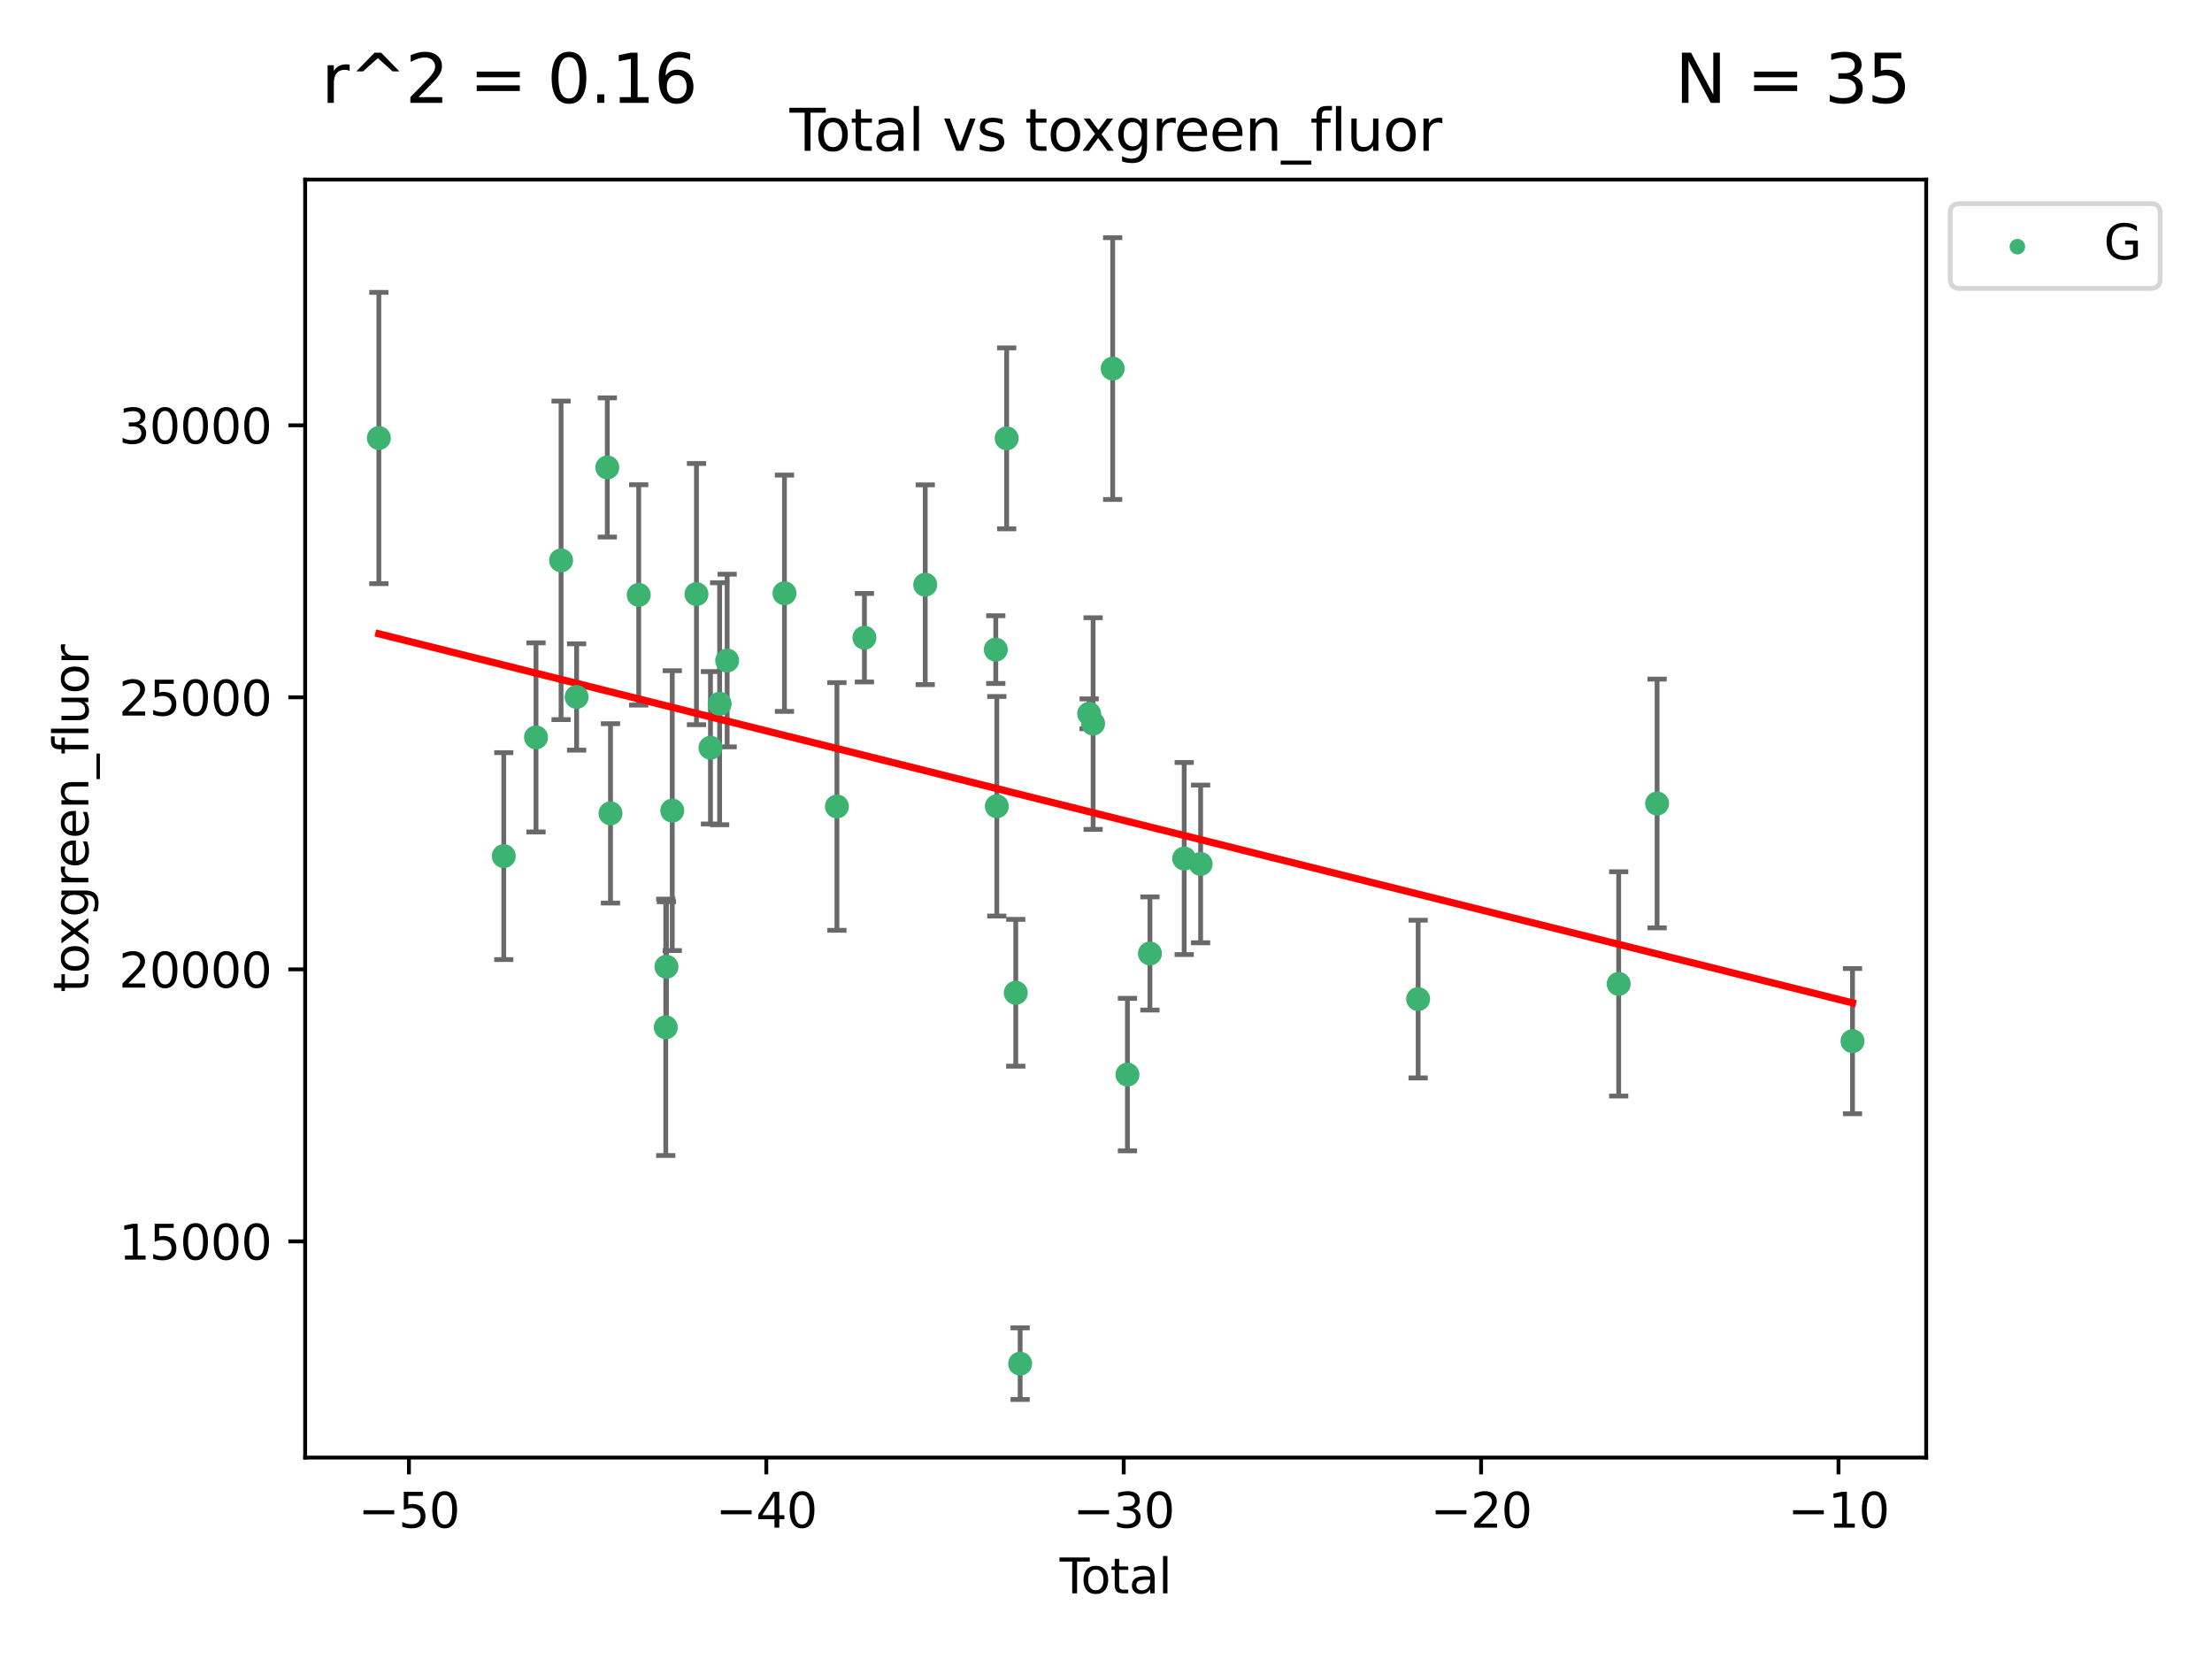 <?xml version="1.0" encoding="utf-8" standalone="no"?>
<!DOCTYPE svg PUBLIC "-//W3C//DTD SVG 1.1//EN"
  "http://www.w3.org/Graphics/SVG/1.1/DTD/svg11.dtd">
<svg xmlns:xlink="http://www.w3.org/1999/xlink" width="460.8pt" height="345.6pt" viewBox="0 0 460.8 345.6" xmlns="http://www.w3.org/2000/svg" version="1.1">
 <defs>
  <style type="text/css">*{stroke-linejoin: round; stroke-linecap: butt}</style>
 </defs>
 <g id="figure_1">
  <g id="patch_1">
   <path d="M 0 345.6 
L 460.8 345.6 
L 460.8 0 
L 0 0 
z
" style="fill: #ffffff"/>
  </g>
  <g id="axes_1">
   <g id="patch_2">
    <path d="M 63.571 303.64 
L 401.26 303.64 
L 401.26 37.411 
L 63.571 37.411 
z
" style="fill: #ffffff"/>
   </g>
   <g id="PathCollection_1">
    <defs>
     <path id="m00bdf8af07" d="M 0 1.118 
C 0.297 1.118 0.581 1 0.791 0.791 
C 1 0.581 1.118 0.297 1.118 0 
C 1.118 -0.297 1 -0.581 0.791 -0.791 
C 0.581 -1 0.297 -1.118 0 -1.118 
C -0.297 -1.118 -0.581 -1 -0.791 -0.791 
C -1 -0.581 -1.118 -0.297 -1.118 0 
C -1.118 0.297 -1 0.581 -0.791 0.791 
C -0.581 1 -0.297 1.118 0 1.118 
z
" style="stroke: #3cb371"/>
    </defs>
    <g clip-path="url(#p41926f400d)">
     <use xlink:href="#m00bdf8af07" x="78.921" y="91.243" style="fill: #3cb371; stroke: #3cb371"/>
     <use xlink:href="#m00bdf8af07" x="104.945" y="178.341" style="fill: #3cb371; stroke: #3cb371"/>
     <use xlink:href="#m00bdf8af07" x="111.661" y="153.611" style="fill: #3cb371; stroke: #3cb371"/>
     <use xlink:href="#m00bdf8af07" x="116.882" y="116.731" style="fill: #3cb371; stroke: #3cb371"/>
     <use xlink:href="#m00bdf8af07" x="120.118" y="145.193" style="fill: #3cb371; stroke: #3cb371"/>
     <use xlink:href="#m00bdf8af07" x="126.511" y="97.382" style="fill: #3cb371; stroke: #3cb371"/>
     <use xlink:href="#m00bdf8af07" x="127.177" y="169.439" style="fill: #3cb371; stroke: #3cb371"/>
     <use xlink:href="#m00bdf8af07" x="133.054" y="123.926" style="fill: #3cb371; stroke: #3cb371"/>
     <use xlink:href="#m00bdf8af07" x="138.693" y="214.011" style="fill: #3cb371; stroke: #3cb371"/>
     <use xlink:href="#m00bdf8af07" x="138.83" y="201.388" style="fill: #3cb371; stroke: #3cb371"/>
     <use xlink:href="#m00bdf8af07" x="140.045" y="168.87" style="fill: #3cb371; stroke: #3cb371"/>
     <use xlink:href="#m00bdf8af07" x="145.087" y="123.762" style="fill: #3cb371; stroke: #3cb371"/>
     <use xlink:href="#m00bdf8af07" x="148.005" y="155.771" style="fill: #3cb371; stroke: #3cb371"/>
     <use xlink:href="#m00bdf8af07" x="149.915" y="146.603" style="fill: #3cb371; stroke: #3cb371"/>
     <use xlink:href="#m00bdf8af07" x="151.481" y="137.6" style="fill: #3cb371; stroke: #3cb371"/>
     <use xlink:href="#m00bdf8af07" x="163.418" y="123.585" style="fill: #3cb371; stroke: #3cb371"/>
     <use xlink:href="#m00bdf8af07" x="174.347" y="168.002" style="fill: #3cb371; stroke: #3cb371"/>
     <use xlink:href="#m00bdf8af07" x="180.076" y="132.848" style="fill: #3cb371; stroke: #3cb371"/>
     <use xlink:href="#m00bdf8af07" x="192.744" y="121.806" style="fill: #3cb371; stroke: #3cb371"/>
     <use xlink:href="#m00bdf8af07" x="207.44" y="135.322" style="fill: #3cb371; stroke: #3cb371"/>
     <use xlink:href="#m00bdf8af07" x="207.655" y="167.957" style="fill: #3cb371; stroke: #3cb371"/>
     <use xlink:href="#m00bdf8af07" x="209.708" y="91.312" style="fill: #3cb371; stroke: #3cb371"/>
     <use xlink:href="#m00bdf8af07" x="211.603" y="206.814" style="fill: #3cb371; stroke: #3cb371"/>
     <use xlink:href="#m00bdf8af07" x="212.514" y="284.078" style="fill: #3cb371; stroke: #3cb371"/>
     <use xlink:href="#m00bdf8af07" x="226.894" y="148.697" style="fill: #3cb371; stroke: #3cb371"/>
     <use xlink:href="#m00bdf8af07" x="227.715" y="150.732" style="fill: #3cb371; stroke: #3cb371"/>
     <use xlink:href="#m00bdf8af07" x="231.793" y="76.781" style="fill: #3cb371; stroke: #3cb371"/>
     <use xlink:href="#m00bdf8af07" x="234.867" y="223.856" style="fill: #3cb371; stroke: #3cb371"/>
     <use xlink:href="#m00bdf8af07" x="239.552" y="198.632" style="fill: #3cb371; stroke: #3cb371"/>
     <use xlink:href="#m00bdf8af07" x="246.69" y="178.848" style="fill: #3cb371; stroke: #3cb371"/>
     <use xlink:href="#m00bdf8af07" x="250.11" y="179.974" style="fill: #3cb371; stroke: #3cb371"/>
     <use xlink:href="#m00bdf8af07" x="295.426" y="208.126" style="fill: #3cb371; stroke: #3cb371"/>
     <use xlink:href="#m00bdf8af07" x="337.204" y="204.964" style="fill: #3cb371; stroke: #3cb371"/>
     <use xlink:href="#m00bdf8af07" x="345.204" y="167.385" style="fill: #3cb371; stroke: #3cb371"/>
     <use xlink:href="#m00bdf8af07" x="385.911" y="216.889" style="fill: #3cb371; stroke: #3cb371"/>
    </g>
   </g>
   <g id="matplotlib.axis_1">
    <g id="xtick_1">
     <g id="line2d_1">
      <defs>
       <path id="me76a7ec433" d="M 0 0 
L 0 3.5 
" style="stroke: #000000; stroke-width: 0.8"/>
      </defs>
      <g>
       <use xlink:href="#me76a7ec433" x="85.187" y="303.64" style="stroke: #000000; stroke-width: 0.8"/>
      </g>
     </g>
     <g id="text_1">
      <!-- −50 -->
      <g transform="translate(74.634 318.238)scale(0.1 -0.1)">
       <defs>
        <path id="DejaVuSans-2212" d="M 678 2272 
L 4684 2272 
L 4684 1741 
L 678 1741 
L 678 2272 
z
" transform="scale(0.016)"/>
        <path id="DejaVuSans-35" d="M 691 4666 
L 3169 4666 
L 3169 4134 
L 1269 4134 
L 1269 2991 
Q 1406 3038 1543 3061 
Q 1681 3084 1819 3084 
Q 2600 3084 3056 2656 
Q 3513 2228 3513 1497 
Q 3513 744 3044 326 
Q 2575 -91 1722 -91 
Q 1428 -91 1123 -41 
Q 819 9 494 109 
L 494 744 
Q 775 591 1075 516 
Q 1375 441 1709 441 
Q 2250 441 2565 725 
Q 2881 1009 2881 1497 
Q 2881 1984 2565 2268 
Q 2250 2553 1709 2553 
Q 1456 2553 1204 2497 
Q 953 2441 691 2322 
L 691 4666 
z
" transform="scale(0.016)"/>
        <path id="DejaVuSans-30" d="M 2034 4250 
Q 1547 4250 1301 3770 
Q 1056 3291 1056 2328 
Q 1056 1369 1301 889 
Q 1547 409 2034 409 
Q 2525 409 2770 889 
Q 3016 1369 3016 2328 
Q 3016 3291 2770 3770 
Q 2525 4250 2034 4250 
z
M 2034 4750 
Q 2819 4750 3233 4129 
Q 3647 3509 3647 2328 
Q 3647 1150 3233 529 
Q 2819 -91 2034 -91 
Q 1250 -91 836 529 
Q 422 1150 422 2328 
Q 422 3509 836 4129 
Q 1250 4750 2034 4750 
z
" transform="scale(0.016)"/>
       </defs>
       <use xlink:href="#DejaVuSans-2212"/>
       <use xlink:href="#DejaVuSans-35" x="83.789"/>
       <use xlink:href="#DejaVuSans-30" x="147.412"/>
      </g>
     </g>
    </g>
    <g id="xtick_2">
     <g id="line2d_2">
      <g>
       <use xlink:href="#me76a7ec433" x="159.638" y="303.64" style="stroke: #000000; stroke-width: 0.8"/>
      </g>
     </g>
     <g id="text_2">
      <!-- −40 -->
      <g transform="translate(149.086 318.238)scale(0.1 -0.1)">
       <defs>
        <path id="DejaVuSans-34" d="M 2419 4116 
L 825 1625 
L 2419 1625 
L 2419 4116 
z
M 2253 4666 
L 3047 4666 
L 3047 1625 
L 3713 1625 
L 3713 1100 
L 3047 1100 
L 3047 0 
L 2419 0 
L 2419 1100 
L 313 1100 
L 313 1709 
L 2253 4666 
z
" transform="scale(0.016)"/>
       </defs>
       <use xlink:href="#DejaVuSans-2212"/>
       <use xlink:href="#DejaVuSans-34" x="83.789"/>
       <use xlink:href="#DejaVuSans-30" x="147.412"/>
      </g>
     </g>
    </g>
    <g id="xtick_3">
     <g id="line2d_3">
      <g>
       <use xlink:href="#me76a7ec433" x="234.089" y="303.64" style="stroke: #000000; stroke-width: 0.8"/>
      </g>
     </g>
     <g id="text_3">
      <!-- −30 -->
      <g transform="translate(223.537 318.238)scale(0.1 -0.1)">
       <defs>
        <path id="DejaVuSans-33" d="M 2597 2516 
Q 3050 2419 3304 2112 
Q 3559 1806 3559 1356 
Q 3559 666 3084 287 
Q 2609 -91 1734 -91 
Q 1441 -91 1130 -33 
Q 819 25 488 141 
L 488 750 
Q 750 597 1062 519 
Q 1375 441 1716 441 
Q 2309 441 2620 675 
Q 2931 909 2931 1356 
Q 2931 1769 2642 2001 
Q 2353 2234 1838 2234 
L 1294 2234 
L 1294 2753 
L 1863 2753 
Q 2328 2753 2575 2939 
Q 2822 3125 2822 3475 
Q 2822 3834 2567 4026 
Q 2313 4219 1838 4219 
Q 1578 4219 1281 4162 
Q 984 4106 628 3988 
L 628 4550 
Q 988 4650 1302 4700 
Q 1616 4750 1894 4750 
Q 2613 4750 3031 4423 
Q 3450 4097 3450 3541 
Q 3450 3153 3228 2886 
Q 3006 2619 2597 2516 
z
" transform="scale(0.016)"/>
       </defs>
       <use xlink:href="#DejaVuSans-2212"/>
       <use xlink:href="#DejaVuSans-33" x="83.789"/>
       <use xlink:href="#DejaVuSans-30" x="147.412"/>
      </g>
     </g>
    </g>
    <g id="xtick_4">
     <g id="line2d_4">
      <g>
       <use xlink:href="#me76a7ec433" x="308.541" y="303.64" style="stroke: #000000; stroke-width: 0.8"/>
      </g>
     </g>
     <g id="text_4">
      <!-- −20 -->
      <g transform="translate(297.988 318.238)scale(0.1 -0.1)">
       <defs>
        <path id="DejaVuSans-32" d="M 1228 531 
L 3431 531 
L 3431 0 
L 469 0 
L 469 531 
Q 828 903 1448 1529 
Q 2069 2156 2228 2338 
Q 2531 2678 2651 2914 
Q 2772 3150 2772 3378 
Q 2772 3750 2511 3984 
Q 2250 4219 1831 4219 
Q 1534 4219 1204 4116 
Q 875 4013 500 3803 
L 500 4441 
Q 881 4594 1212 4672 
Q 1544 4750 1819 4750 
Q 2544 4750 2975 4387 
Q 3406 4025 3406 3419 
Q 3406 3131 3298 2873 
Q 3191 2616 2906 2266 
Q 2828 2175 2409 1742 
Q 1991 1309 1228 531 
z
" transform="scale(0.016)"/>
       </defs>
       <use xlink:href="#DejaVuSans-2212"/>
       <use xlink:href="#DejaVuSans-32" x="83.789"/>
       <use xlink:href="#DejaVuSans-30" x="147.412"/>
      </g>
     </g>
    </g>
    <g id="xtick_5">
     <g id="line2d_5">
      <g>
       <use xlink:href="#me76a7ec433" x="382.992" y="303.64" style="stroke: #000000; stroke-width: 0.8"/>
      </g>
     </g>
     <g id="text_5">
      <!-- −10 -->
      <g transform="translate(372.44 318.238)scale(0.1 -0.1)">
       <defs>
        <path id="DejaVuSans-31" d="M 794 531 
L 1825 531 
L 1825 4091 
L 703 3866 
L 703 4441 
L 1819 4666 
L 2450 4666 
L 2450 531 
L 3481 531 
L 3481 0 
L 794 0 
L 794 531 
z
" transform="scale(0.016)"/>
       </defs>
       <use xlink:href="#DejaVuSans-2212"/>
       <use xlink:href="#DejaVuSans-31" x="83.789"/>
       <use xlink:href="#DejaVuSans-30" x="147.412"/>
      </g>
     </g>
    </g>
    <g id="text_6">
     <!-- Total -->
     <g transform="translate(220.739 331.917)scale(0.1 -0.1)">
      <defs>
       <path id="DejaVuSans-54" d="M -19 4666 
L 3928 4666 
L 3928 4134 
L 2272 4134 
L 2272 0 
L 1638 0 
L 1638 4134 
L -19 4134 
L -19 4666 
z
" transform="scale(0.016)"/>
       <path id="DejaVuSans-6f" d="M 1959 3097 
Q 1497 3097 1228 2736 
Q 959 2375 959 1747 
Q 959 1119 1226 758 
Q 1494 397 1959 397 
Q 2419 397 2687 759 
Q 2956 1122 2956 1747 
Q 2956 2369 2687 2733 
Q 2419 3097 1959 3097 
z
M 1959 3584 
Q 2709 3584 3137 3096 
Q 3566 2609 3566 1747 
Q 3566 888 3137 398 
Q 2709 -91 1959 -91 
Q 1206 -91 779 398 
Q 353 888 353 1747 
Q 353 2609 779 3096 
Q 1206 3584 1959 3584 
z
" transform="scale(0.016)"/>
       <path id="DejaVuSans-74" d="M 1172 4494 
L 1172 3500 
L 2356 3500 
L 2356 3053 
L 1172 3053 
L 1172 1153 
Q 1172 725 1289 603 
Q 1406 481 1766 481 
L 2356 481 
L 2356 0 
L 1766 0 
Q 1100 0 847 248 
Q 594 497 594 1153 
L 594 3053 
L 172 3053 
L 172 3500 
L 594 3500 
L 594 4494 
L 1172 4494 
z
" transform="scale(0.016)"/>
       <path id="DejaVuSans-61" d="M 2194 1759 
Q 1497 1759 1228 1600 
Q 959 1441 959 1056 
Q 959 750 1161 570 
Q 1363 391 1709 391 
Q 2188 391 2477 730 
Q 2766 1069 2766 1631 
L 2766 1759 
L 2194 1759 
z
M 3341 1997 
L 3341 0 
L 2766 0 
L 2766 531 
Q 2569 213 2275 61 
Q 1981 -91 1556 -91 
Q 1019 -91 701 211 
Q 384 513 384 1019 
Q 384 1609 779 1909 
Q 1175 2209 1959 2209 
L 2766 2209 
L 2766 2266 
Q 2766 2663 2505 2880 
Q 2244 3097 1772 3097 
Q 1472 3097 1187 3025 
Q 903 2953 641 2809 
L 641 3341 
Q 956 3463 1253 3523 
Q 1550 3584 1831 3584 
Q 2591 3584 2966 3190 
Q 3341 2797 3341 1997 
z
" transform="scale(0.016)"/>
       <path id="DejaVuSans-6c" d="M 603 4863 
L 1178 4863 
L 1178 0 
L 603 0 
L 603 4863 
z
" transform="scale(0.016)"/>
      </defs>
      <use xlink:href="#DejaVuSans-54"/>
      <use xlink:href="#DejaVuSans-6f" x="44.084"/>
      <use xlink:href="#DejaVuSans-74" x="105.266"/>
      <use xlink:href="#DejaVuSans-61" x="144.475"/>
      <use xlink:href="#DejaVuSans-6c" x="205.754"/>
     </g>
    </g>
   </g>
   <g id="matplotlib.axis_2">
    <g id="ytick_1">
     <g id="line2d_6">
      <defs>
       <path id="ma19cf88725" d="M 0 0 
L -3.5 0 
" style="stroke: #000000; stroke-width: 0.8"/>
      </defs>
      <g>
       <use xlink:href="#ma19cf88725" x="63.571" y="258.6" style="stroke: #000000; stroke-width: 0.8"/>
      </g>
     </g>
     <g id="text_7">
      <!-- 15000 -->
      <g transform="translate(24.759 262.399)scale(0.1 -0.1)">
       <use xlink:href="#DejaVuSans-31"/>
       <use xlink:href="#DejaVuSans-35" x="63.623"/>
       <use xlink:href="#DejaVuSans-30" x="127.246"/>
       <use xlink:href="#DejaVuSans-30" x="190.869"/>
       <use xlink:href="#DejaVuSans-30" x="254.492"/>
      </g>
     </g>
    </g>
    <g id="ytick_2">
     <g id="line2d_7">
      <g>
       <use xlink:href="#ma19cf88725" x="63.571" y="201.933" style="stroke: #000000; stroke-width: 0.8"/>
      </g>
     </g>
     <g id="text_8">
      <!-- 20000 -->
      <g transform="translate(24.759 205.732)scale(0.1 -0.1)">
       <use xlink:href="#DejaVuSans-32"/>
       <use xlink:href="#DejaVuSans-30" x="63.623"/>
       <use xlink:href="#DejaVuSans-30" x="127.246"/>
       <use xlink:href="#DejaVuSans-30" x="190.869"/>
       <use xlink:href="#DejaVuSans-30" x="254.492"/>
      </g>
     </g>
    </g>
    <g id="ytick_3">
     <g id="line2d_8">
      <g>
       <use xlink:href="#ma19cf88725" x="63.571" y="145.267" style="stroke: #000000; stroke-width: 0.8"/>
      </g>
     </g>
     <g id="text_9">
      <!-- 25000 -->
      <g transform="translate(24.759 149.066)scale(0.1 -0.1)">
       <use xlink:href="#DejaVuSans-32"/>
       <use xlink:href="#DejaVuSans-35" x="63.623"/>
       <use xlink:href="#DejaVuSans-30" x="127.246"/>
       <use xlink:href="#DejaVuSans-30" x="190.869"/>
       <use xlink:href="#DejaVuSans-30" x="254.492"/>
      </g>
     </g>
    </g>
    <g id="ytick_4">
     <g id="line2d_9">
      <g>
       <use xlink:href="#ma19cf88725" x="63.571" y="88.601" style="stroke: #000000; stroke-width: 0.8"/>
      </g>
     </g>
     <g id="text_10">
      <!-- 30000 -->
      <g transform="translate(24.759 92.4)scale(0.1 -0.1)">
       <use xlink:href="#DejaVuSans-33"/>
       <use xlink:href="#DejaVuSans-30" x="63.623"/>
       <use xlink:href="#DejaVuSans-30" x="127.246"/>
       <use xlink:href="#DejaVuSans-30" x="190.869"/>
       <use xlink:href="#DejaVuSans-30" x="254.492"/>
      </g>
     </g>
    </g>
    <g id="text_11">
     <!-- toxgreen_fluor -->
     <g transform="translate(18.401 206.72)rotate(-90)scale(0.1 -0.1)">
      <defs>
       <path id="DejaVuSans-78" d="M 3513 3500 
L 2247 1797 
L 3578 0 
L 2900 0 
L 1881 1375 
L 863 0 
L 184 0 
L 1544 1831 
L 300 3500 
L 978 3500 
L 1906 2253 
L 2834 3500 
L 3513 3500 
z
" transform="scale(0.016)"/>
       <path id="DejaVuSans-67" d="M 2906 1791 
Q 2906 2416 2648 2759 
Q 2391 3103 1925 3103 
Q 1463 3103 1205 2759 
Q 947 2416 947 1791 
Q 947 1169 1205 825 
Q 1463 481 1925 481 
Q 2391 481 2648 825 
Q 2906 1169 2906 1791 
z
M 3481 434 
Q 3481 -459 3084 -895 
Q 2688 -1331 1869 -1331 
Q 1566 -1331 1297 -1286 
Q 1028 -1241 775 -1147 
L 775 -588 
Q 1028 -725 1275 -790 
Q 1522 -856 1778 -856 
Q 2344 -856 2625 -561 
Q 2906 -266 2906 331 
L 2906 616 
Q 2728 306 2450 153 
Q 2172 0 1784 0 
Q 1141 0 747 490 
Q 353 981 353 1791 
Q 353 2603 747 3093 
Q 1141 3584 1784 3584 
Q 2172 3584 2450 3431 
Q 2728 3278 2906 2969 
L 2906 3500 
L 3481 3500 
L 3481 434 
z
" transform="scale(0.016)"/>
       <path id="DejaVuSans-72" d="M 2631 2963 
Q 2534 3019 2420 3045 
Q 2306 3072 2169 3072 
Q 1681 3072 1420 2755 
Q 1159 2438 1159 1844 
L 1159 0 
L 581 0 
L 581 3500 
L 1159 3500 
L 1159 2956 
Q 1341 3275 1631 3429 
Q 1922 3584 2338 3584 
Q 2397 3584 2469 3576 
Q 2541 3569 2628 3553 
L 2631 2963 
z
" transform="scale(0.016)"/>
       <path id="DejaVuSans-65" d="M 3597 1894 
L 3597 1613 
L 953 1613 
Q 991 1019 1311 708 
Q 1631 397 2203 397 
Q 2534 397 2845 478 
Q 3156 559 3463 722 
L 3463 178 
Q 3153 47 2828 -22 
Q 2503 -91 2169 -91 
Q 1331 -91 842 396 
Q 353 884 353 1716 
Q 353 2575 817 3079 
Q 1281 3584 2069 3584 
Q 2775 3584 3186 3129 
Q 3597 2675 3597 1894 
z
M 3022 2063 
Q 3016 2534 2758 2815 
Q 2500 3097 2075 3097 
Q 1594 3097 1305 2825 
Q 1016 2553 972 2059 
L 3022 2063 
z
" transform="scale(0.016)"/>
       <path id="DejaVuSans-6e" d="M 3513 2113 
L 3513 0 
L 2938 0 
L 2938 2094 
Q 2938 2591 2744 2837 
Q 2550 3084 2163 3084 
Q 1697 3084 1428 2787 
Q 1159 2491 1159 1978 
L 1159 0 
L 581 0 
L 581 3500 
L 1159 3500 
L 1159 2956 
Q 1366 3272 1645 3428 
Q 1925 3584 2291 3584 
Q 2894 3584 3203 3211 
Q 3513 2838 3513 2113 
z
" transform="scale(0.016)"/>
       <path id="DejaVuSans-5f" d="M 3263 -1063 
L 3263 -1509 
L -63 -1509 
L -63 -1063 
L 3263 -1063 
z
" transform="scale(0.016)"/>
       <path id="DejaVuSans-66" d="M 2375 4863 
L 2375 4384 
L 1825 4384 
Q 1516 4384 1395 4259 
Q 1275 4134 1275 3809 
L 1275 3500 
L 2222 3500 
L 2222 3053 
L 1275 3053 
L 1275 0 
L 697 0 
L 697 3053 
L 147 3053 
L 147 3500 
L 697 3500 
L 697 3744 
Q 697 4328 969 4595 
Q 1241 4863 1831 4863 
L 2375 4863 
z
" transform="scale(0.016)"/>
       <path id="DejaVuSans-75" d="M 544 1381 
L 544 3500 
L 1119 3500 
L 1119 1403 
Q 1119 906 1312 657 
Q 1506 409 1894 409 
Q 2359 409 2629 706 
Q 2900 1003 2900 1516 
L 2900 3500 
L 3475 3500 
L 3475 0 
L 2900 0 
L 2900 538 
Q 2691 219 2414 64 
Q 2138 -91 1772 -91 
Q 1169 -91 856 284 
Q 544 659 544 1381 
z
M 1991 3584 
L 1991 3584 
z
" transform="scale(0.016)"/>
      </defs>
      <use xlink:href="#DejaVuSans-74"/>
      <use xlink:href="#DejaVuSans-6f" x="39.209"/>
      <use xlink:href="#DejaVuSans-78" x="97.266"/>
      <use xlink:href="#DejaVuSans-67" x="156.445"/>
      <use xlink:href="#DejaVuSans-72" x="219.922"/>
      <use xlink:href="#DejaVuSans-65" x="258.785"/>
      <use xlink:href="#DejaVuSans-65" x="320.309"/>
      <use xlink:href="#DejaVuSans-6e" x="381.832"/>
      <use xlink:href="#DejaVuSans-5f" x="445.211"/>
      <use xlink:href="#DejaVuSans-66" x="495.211"/>
      <use xlink:href="#DejaVuSans-6c" x="530.416"/>
      <use xlink:href="#DejaVuSans-75" x="558.199"/>
      <use xlink:href="#DejaVuSans-6f" x="621.578"/>
      <use xlink:href="#DejaVuSans-72" x="682.76"/>
     </g>
    </g>
   </g>
   <g id="LineCollection_1">
    <path d="M 78.921 121.582 
L 78.921 60.903 
" clip-path="url(#p41926f400d)" style="fill: none; stroke: #696969"/>
    <path d="M 104.945 199.894 
L 104.945 156.789 
" clip-path="url(#p41926f400d)" style="fill: none; stroke: #696969"/>
    <path d="M 111.661 173.308 
L 111.661 133.914 
" clip-path="url(#p41926f400d)" style="fill: none; stroke: #696969"/>
    <path d="M 116.882 149.904 
L 116.882 83.559 
" clip-path="url(#p41926f400d)" style="fill: none; stroke: #696969"/>
    <path d="M 120.118 156.268 
L 120.118 134.117 
" clip-path="url(#p41926f400d)" style="fill: none; stroke: #696969"/>
    <path d="M 126.511 111.875 
L 126.511 82.888 
" clip-path="url(#p41926f400d)" style="fill: none; stroke: #696969"/>
    <path d="M 127.177 188.125 
L 127.177 150.752 
" clip-path="url(#p41926f400d)" style="fill: none; stroke: #696969"/>
    <path d="M 133.054 146.878 
L 133.054 100.974 
" clip-path="url(#p41926f400d)" style="fill: none; stroke: #696969"/>
    <path d="M 138.693 240.717 
L 138.693 187.306 
" clip-path="url(#p41926f400d)" style="fill: none; stroke: #696969"/>
    <path d="M 138.83 214.929 
L 138.83 187.847 
" clip-path="url(#p41926f400d)" style="fill: none; stroke: #696969"/>
    <path d="M 140.045 198.02 
L 140.045 139.72 
" clip-path="url(#p41926f400d)" style="fill: none; stroke: #696969"/>
    <path d="M 145.087 150.968 
L 145.087 96.556 
" clip-path="url(#p41926f400d)" style="fill: none; stroke: #696969"/>
    <path d="M 148.005 171.643 
L 148.005 139.899 
" clip-path="url(#p41926f400d)" style="fill: none; stroke: #696969"/>
    <path d="M 149.915 171.811 
L 149.915 121.394 
" clip-path="url(#p41926f400d)" style="fill: none; stroke: #696969"/>
    <path d="M 151.481 155.586 
L 151.481 119.615 
" clip-path="url(#p41926f400d)" style="fill: none; stroke: #696969"/>
    <path d="M 163.418 148.2 
L 163.418 98.969 
" clip-path="url(#p41926f400d)" style="fill: none; stroke: #696969"/>
    <path d="M 174.347 193.799 
L 174.347 142.205 
" clip-path="url(#p41926f400d)" style="fill: none; stroke: #696969"/>
    <path d="M 180.076 142.065 
L 180.076 123.631 
" clip-path="url(#p41926f400d)" style="fill: none; stroke: #696969"/>
    <path d="M 192.744 142.613 
L 192.744 100.998 
" clip-path="url(#p41926f400d)" style="fill: none; stroke: #696969"/>
    <path d="M 207.44 142.379 
L 207.44 128.266 
" clip-path="url(#p41926f400d)" style="fill: none; stroke: #696969"/>
    <path d="M 207.655 190.827 
L 207.655 145.087 
" clip-path="url(#p41926f400d)" style="fill: none; stroke: #696969"/>
    <path d="M 209.708 110.16 
L 209.708 72.465 
" clip-path="url(#p41926f400d)" style="fill: none; stroke: #696969"/>
    <path d="M 211.603 222.107 
L 211.603 191.521 
" clip-path="url(#p41926f400d)" style="fill: none; stroke: #696969"/>
    <path d="M 212.514 291.539 
L 212.514 276.617 
" clip-path="url(#p41926f400d)" style="fill: none; stroke: #696969"/>
    <path d="M 226.894 151.806 
L 226.894 145.589 
" clip-path="url(#p41926f400d)" style="fill: none; stroke: #696969"/>
    <path d="M 227.715 172.781 
L 227.715 128.684 
" clip-path="url(#p41926f400d)" style="fill: none; stroke: #696969"/>
    <path d="M 231.793 104.049 
L 231.793 49.513 
" clip-path="url(#p41926f400d)" style="fill: none; stroke: #696969"/>
    <path d="M 234.867 239.739 
L 234.867 207.973 
" clip-path="url(#p41926f400d)" style="fill: none; stroke: #696969"/>
    <path d="M 239.552 210.417 
L 239.552 186.846 
" clip-path="url(#p41926f400d)" style="fill: none; stroke: #696969"/>
    <path d="M 246.69 198.854 
L 246.69 158.843 
" clip-path="url(#p41926f400d)" style="fill: none; stroke: #696969"/>
    <path d="M 250.11 196.401 
L 250.11 163.547 
" clip-path="url(#p41926f400d)" style="fill: none; stroke: #696969"/>
    <path d="M 295.426 224.553 
L 295.426 191.698 
" clip-path="url(#p41926f400d)" style="fill: none; stroke: #696969"/>
    <path d="M 337.204 228.327 
L 337.204 181.601 
" clip-path="url(#p41926f400d)" style="fill: none; stroke: #696969"/>
    <path d="M 345.204 193.298 
L 345.204 141.472 
" clip-path="url(#p41926f400d)" style="fill: none; stroke: #696969"/>
    <path d="M 385.911 232.013 
L 385.911 201.765 
" clip-path="url(#p41926f400d)" style="fill: none; stroke: #696969"/>
   </g>
   <g id="line2d_10">
    <defs>
     <path id="mb4ebfdfc52" d="M 2 0 
L -2 -0 
" style="stroke: #696969"/>
    </defs>
    <g clip-path="url(#p41926f400d)">
     <use xlink:href="#mb4ebfdfc52" x="78.921" y="121.582" style="fill: #696969; stroke: #696969"/>
     <use xlink:href="#mb4ebfdfc52" x="104.945" y="199.894" style="fill: #696969; stroke: #696969"/>
     <use xlink:href="#mb4ebfdfc52" x="111.661" y="173.308" style="fill: #696969; stroke: #696969"/>
     <use xlink:href="#mb4ebfdfc52" x="116.882" y="149.904" style="fill: #696969; stroke: #696969"/>
     <use xlink:href="#mb4ebfdfc52" x="120.118" y="156.268" style="fill: #696969; stroke: #696969"/>
     <use xlink:href="#mb4ebfdfc52" x="126.511" y="111.875" style="fill: #696969; stroke: #696969"/>
     <use xlink:href="#mb4ebfdfc52" x="127.177" y="188.125" style="fill: #696969; stroke: #696969"/>
     <use xlink:href="#mb4ebfdfc52" x="133.054" y="146.878" style="fill: #696969; stroke: #696969"/>
     <use xlink:href="#mb4ebfdfc52" x="138.693" y="240.717" style="fill: #696969; stroke: #696969"/>
     <use xlink:href="#mb4ebfdfc52" x="138.83" y="214.929" style="fill: #696969; stroke: #696969"/>
     <use xlink:href="#mb4ebfdfc52" x="140.045" y="198.02" style="fill: #696969; stroke: #696969"/>
     <use xlink:href="#mb4ebfdfc52" x="145.087" y="150.968" style="fill: #696969; stroke: #696969"/>
     <use xlink:href="#mb4ebfdfc52" x="148.005" y="171.643" style="fill: #696969; stroke: #696969"/>
     <use xlink:href="#mb4ebfdfc52" x="149.915" y="171.811" style="fill: #696969; stroke: #696969"/>
     <use xlink:href="#mb4ebfdfc52" x="151.481" y="155.586" style="fill: #696969; stroke: #696969"/>
     <use xlink:href="#mb4ebfdfc52" x="163.418" y="148.2" style="fill: #696969; stroke: #696969"/>
     <use xlink:href="#mb4ebfdfc52" x="174.347" y="193.799" style="fill: #696969; stroke: #696969"/>
     <use xlink:href="#mb4ebfdfc52" x="180.076" y="142.065" style="fill: #696969; stroke: #696969"/>
     <use xlink:href="#mb4ebfdfc52" x="192.744" y="142.613" style="fill: #696969; stroke: #696969"/>
     <use xlink:href="#mb4ebfdfc52" x="207.44" y="142.379" style="fill: #696969; stroke: #696969"/>
     <use xlink:href="#mb4ebfdfc52" x="207.655" y="190.827" style="fill: #696969; stroke: #696969"/>
     <use xlink:href="#mb4ebfdfc52" x="209.708" y="110.16" style="fill: #696969; stroke: #696969"/>
     <use xlink:href="#mb4ebfdfc52" x="211.603" y="222.107" style="fill: #696969; stroke: #696969"/>
     <use xlink:href="#mb4ebfdfc52" x="212.514" y="291.539" style="fill: #696969; stroke: #696969"/>
     <use xlink:href="#mb4ebfdfc52" x="226.894" y="151.806" style="fill: #696969; stroke: #696969"/>
     <use xlink:href="#mb4ebfdfc52" x="227.715" y="172.781" style="fill: #696969; stroke: #696969"/>
     <use xlink:href="#mb4ebfdfc52" x="231.793" y="104.049" style="fill: #696969; stroke: #696969"/>
     <use xlink:href="#mb4ebfdfc52" x="234.867" y="239.739" style="fill: #696969; stroke: #696969"/>
     <use xlink:href="#mb4ebfdfc52" x="239.552" y="210.417" style="fill: #696969; stroke: #696969"/>
     <use xlink:href="#mb4ebfdfc52" x="246.69" y="198.854" style="fill: #696969; stroke: #696969"/>
     <use xlink:href="#mb4ebfdfc52" x="250.11" y="196.401" style="fill: #696969; stroke: #696969"/>
     <use xlink:href="#mb4ebfdfc52" x="295.426" y="224.553" style="fill: #696969; stroke: #696969"/>
     <use xlink:href="#mb4ebfdfc52" x="337.204" y="228.327" style="fill: #696969; stroke: #696969"/>
     <use xlink:href="#mb4ebfdfc52" x="345.204" y="193.298" style="fill: #696969; stroke: #696969"/>
     <use xlink:href="#mb4ebfdfc52" x="385.911" y="232.013" style="fill: #696969; stroke: #696969"/>
    </g>
   </g>
   <g id="line2d_11">
    <g clip-path="url(#p41926f400d)">
     <use xlink:href="#mb4ebfdfc52" x="78.921" y="60.903" style="fill: #696969; stroke: #696969"/>
     <use xlink:href="#mb4ebfdfc52" x="104.945" y="156.789" style="fill: #696969; stroke: #696969"/>
     <use xlink:href="#mb4ebfdfc52" x="111.661" y="133.914" style="fill: #696969; stroke: #696969"/>
     <use xlink:href="#mb4ebfdfc52" x="116.882" y="83.559" style="fill: #696969; stroke: #696969"/>
     <use xlink:href="#mb4ebfdfc52" x="120.118" y="134.117" style="fill: #696969; stroke: #696969"/>
     <use xlink:href="#mb4ebfdfc52" x="126.511" y="82.888" style="fill: #696969; stroke: #696969"/>
     <use xlink:href="#mb4ebfdfc52" x="127.177" y="150.752" style="fill: #696969; stroke: #696969"/>
     <use xlink:href="#mb4ebfdfc52" x="133.054" y="100.974" style="fill: #696969; stroke: #696969"/>
     <use xlink:href="#mb4ebfdfc52" x="138.693" y="187.306" style="fill: #696969; stroke: #696969"/>
     <use xlink:href="#mb4ebfdfc52" x="138.83" y="187.847" style="fill: #696969; stroke: #696969"/>
     <use xlink:href="#mb4ebfdfc52" x="140.045" y="139.72" style="fill: #696969; stroke: #696969"/>
     <use xlink:href="#mb4ebfdfc52" x="145.087" y="96.556" style="fill: #696969; stroke: #696969"/>
     <use xlink:href="#mb4ebfdfc52" x="148.005" y="139.899" style="fill: #696969; stroke: #696969"/>
     <use xlink:href="#mb4ebfdfc52" x="149.915" y="121.394" style="fill: #696969; stroke: #696969"/>
     <use xlink:href="#mb4ebfdfc52" x="151.481" y="119.615" style="fill: #696969; stroke: #696969"/>
     <use xlink:href="#mb4ebfdfc52" x="163.418" y="98.969" style="fill: #696969; stroke: #696969"/>
     <use xlink:href="#mb4ebfdfc52" x="174.347" y="142.205" style="fill: #696969; stroke: #696969"/>
     <use xlink:href="#mb4ebfdfc52" x="180.076" y="123.631" style="fill: #696969; stroke: #696969"/>
     <use xlink:href="#mb4ebfdfc52" x="192.744" y="100.998" style="fill: #696969; stroke: #696969"/>
     <use xlink:href="#mb4ebfdfc52" x="207.44" y="128.266" style="fill: #696969; stroke: #696969"/>
     <use xlink:href="#mb4ebfdfc52" x="207.655" y="145.087" style="fill: #696969; stroke: #696969"/>
     <use xlink:href="#mb4ebfdfc52" x="209.708" y="72.465" style="fill: #696969; stroke: #696969"/>
     <use xlink:href="#mb4ebfdfc52" x="211.603" y="191.521" style="fill: #696969; stroke: #696969"/>
     <use xlink:href="#mb4ebfdfc52" x="212.514" y="276.617" style="fill: #696969; stroke: #696969"/>
     <use xlink:href="#mb4ebfdfc52" x="226.894" y="145.589" style="fill: #696969; stroke: #696969"/>
     <use xlink:href="#mb4ebfdfc52" x="227.715" y="128.684" style="fill: #696969; stroke: #696969"/>
     <use xlink:href="#mb4ebfdfc52" x="231.793" y="49.513" style="fill: #696969; stroke: #696969"/>
     <use xlink:href="#mb4ebfdfc52" x="234.867" y="207.973" style="fill: #696969; stroke: #696969"/>
     <use xlink:href="#mb4ebfdfc52" x="239.552" y="186.846" style="fill: #696969; stroke: #696969"/>
     <use xlink:href="#mb4ebfdfc52" x="246.69" y="158.843" style="fill: #696969; stroke: #696969"/>
     <use xlink:href="#mb4ebfdfc52" x="250.11" y="163.547" style="fill: #696969; stroke: #696969"/>
     <use xlink:href="#mb4ebfdfc52" x="295.426" y="191.698" style="fill: #696969; stroke: #696969"/>
     <use xlink:href="#mb4ebfdfc52" x="337.204" y="181.601" style="fill: #696969; stroke: #696969"/>
     <use xlink:href="#mb4ebfdfc52" x="345.204" y="141.472" style="fill: #696969; stroke: #696969"/>
     <use xlink:href="#mb4ebfdfc52" x="385.911" y="201.765" style="fill: #696969; stroke: #696969"/>
    </g>
   </g>
   <g id="line2d_12">
    <path d="M 78.921 132.035 
L 104.945 138.552 
L 111.661 140.234 
L 116.882 141.542 
L 120.118 142.352 
L 126.511 143.954 
L 127.177 144.12 
L 133.054 145.592 
L 138.693 147.005 
L 138.83 147.039 
L 140.045 147.343 
L 145.087 148.606 
L 148.005 149.337 
L 149.915 149.815 
L 151.481 150.207 
L 163.418 153.197 
L 174.347 155.934 
L 180.076 157.369 
L 192.744 160.542 
L 207.44 164.222 
L 207.655 164.276 
L 209.708 164.79 
L 211.603 165.265 
L 212.514 165.493 
L 226.894 169.094 
L 227.715 169.3 
L 231.793 170.321 
L 234.867 171.091 
L 239.552 172.265 
L 246.69 174.052 
L 250.11 174.909 
L 295.426 186.258 
L 337.204 196.721 
L 345.204 198.725 
L 385.911 208.92 
" clip-path="url(#p41926f400d)" style="fill: none; stroke: #ff0000; stroke-width: 1.5; stroke-linecap: square"/>
   </g>
   <g id="line2d_13">
    <defs>
     <path id="mfdc9a329f9" d="M 0 2 
C 0.53 2 1.039 1.789 1.414 1.414 
C 1.789 1.039 2 0.53 2 0 
C 2 -0.53 1.789 -1.039 1.414 -1.414 
C 1.039 -1.789 0.53 -2 0 -2 
C -0.53 -2 -1.039 -1.789 -1.414 -1.414 
C -1.789 -1.039 -2 -0.53 -2 0 
C -2 0.53 -1.789 1.039 -1.414 1.414 
C -1.039 1.789 -0.53 2 0 2 
z
" style="stroke: #3cb371"/>
    </defs>
    <g clip-path="url(#p41926f400d)">
     <use xlink:href="#mfdc9a329f9" x="78.921" y="91.243" style="fill: #3cb371; stroke: #3cb371"/>
     <use xlink:href="#mfdc9a329f9" x="104.945" y="178.341" style="fill: #3cb371; stroke: #3cb371"/>
     <use xlink:href="#mfdc9a329f9" x="111.661" y="153.611" style="fill: #3cb371; stroke: #3cb371"/>
     <use xlink:href="#mfdc9a329f9" x="116.882" y="116.731" style="fill: #3cb371; stroke: #3cb371"/>
     <use xlink:href="#mfdc9a329f9" x="120.118" y="145.193" style="fill: #3cb371; stroke: #3cb371"/>
     <use xlink:href="#mfdc9a329f9" x="126.511" y="97.382" style="fill: #3cb371; stroke: #3cb371"/>
     <use xlink:href="#mfdc9a329f9" x="127.177" y="169.439" style="fill: #3cb371; stroke: #3cb371"/>
     <use xlink:href="#mfdc9a329f9" x="133.054" y="123.926" style="fill: #3cb371; stroke: #3cb371"/>
     <use xlink:href="#mfdc9a329f9" x="138.693" y="214.011" style="fill: #3cb371; stroke: #3cb371"/>
     <use xlink:href="#mfdc9a329f9" x="138.83" y="201.388" style="fill: #3cb371; stroke: #3cb371"/>
     <use xlink:href="#mfdc9a329f9" x="140.045" y="168.87" style="fill: #3cb371; stroke: #3cb371"/>
     <use xlink:href="#mfdc9a329f9" x="145.087" y="123.762" style="fill: #3cb371; stroke: #3cb371"/>
     <use xlink:href="#mfdc9a329f9" x="148.005" y="155.771" style="fill: #3cb371; stroke: #3cb371"/>
     <use xlink:href="#mfdc9a329f9" x="149.915" y="146.603" style="fill: #3cb371; stroke: #3cb371"/>
     <use xlink:href="#mfdc9a329f9" x="151.481" y="137.6" style="fill: #3cb371; stroke: #3cb371"/>
     <use xlink:href="#mfdc9a329f9" x="163.418" y="123.585" style="fill: #3cb371; stroke: #3cb371"/>
     <use xlink:href="#mfdc9a329f9" x="174.347" y="168.002" style="fill: #3cb371; stroke: #3cb371"/>
     <use xlink:href="#mfdc9a329f9" x="180.076" y="132.848" style="fill: #3cb371; stroke: #3cb371"/>
     <use xlink:href="#mfdc9a329f9" x="192.744" y="121.806" style="fill: #3cb371; stroke: #3cb371"/>
     <use xlink:href="#mfdc9a329f9" x="207.44" y="135.322" style="fill: #3cb371; stroke: #3cb371"/>
     <use xlink:href="#mfdc9a329f9" x="207.655" y="167.957" style="fill: #3cb371; stroke: #3cb371"/>
     <use xlink:href="#mfdc9a329f9" x="209.708" y="91.312" style="fill: #3cb371; stroke: #3cb371"/>
     <use xlink:href="#mfdc9a329f9" x="211.603" y="206.814" style="fill: #3cb371; stroke: #3cb371"/>
     <use xlink:href="#mfdc9a329f9" x="212.514" y="284.078" style="fill: #3cb371; stroke: #3cb371"/>
     <use xlink:href="#mfdc9a329f9" x="226.894" y="148.697" style="fill: #3cb371; stroke: #3cb371"/>
     <use xlink:href="#mfdc9a329f9" x="227.715" y="150.732" style="fill: #3cb371; stroke: #3cb371"/>
     <use xlink:href="#mfdc9a329f9" x="231.793" y="76.781" style="fill: #3cb371; stroke: #3cb371"/>
     <use xlink:href="#mfdc9a329f9" x="234.867" y="223.856" style="fill: #3cb371; stroke: #3cb371"/>
     <use xlink:href="#mfdc9a329f9" x="239.552" y="198.632" style="fill: #3cb371; stroke: #3cb371"/>
     <use xlink:href="#mfdc9a329f9" x="246.69" y="178.848" style="fill: #3cb371; stroke: #3cb371"/>
     <use xlink:href="#mfdc9a329f9" x="250.11" y="179.974" style="fill: #3cb371; stroke: #3cb371"/>
     <use xlink:href="#mfdc9a329f9" x="295.426" y="208.126" style="fill: #3cb371; stroke: #3cb371"/>
     <use xlink:href="#mfdc9a329f9" x="337.204" y="204.964" style="fill: #3cb371; stroke: #3cb371"/>
     <use xlink:href="#mfdc9a329f9" x="345.204" y="167.385" style="fill: #3cb371; stroke: #3cb371"/>
     <use xlink:href="#mfdc9a329f9" x="385.911" y="216.889" style="fill: #3cb371; stroke: #3cb371"/>
    </g>
   </g>
   <g id="patch_3">
    <path d="M 63.571 303.64 
L 63.571 37.411 
" style="fill: none; stroke: #000000; stroke-width: 0.8; stroke-linejoin: miter; stroke-linecap: square"/>
   </g>
   <g id="patch_4">
    <path d="M 401.26 303.64 
L 401.26 37.411 
" style="fill: none; stroke: #000000; stroke-width: 0.8; stroke-linejoin: miter; stroke-linecap: square"/>
   </g>
   <g id="patch_5">
    <path d="M 63.571 303.64 
L 401.26 303.64 
" style="fill: none; stroke: #000000; stroke-width: 0.8; stroke-linejoin: miter; stroke-linecap: square"/>
   </g>
   <g id="patch_6">
    <path d="M 63.571 37.411 
L 401.26 37.411 
" style="fill: none; stroke: #000000; stroke-width: 0.8; stroke-linejoin: miter; stroke-linecap: square"/>
   </g>
   <g id="text_12">
    <!-- N = 35 -->
    <g transform="translate(348.964 21.426)scale(0.14 -0.14)">
     <defs>
      <path id="DejaVuSans-4e" d="M 628 4666 
L 1478 4666 
L 3547 763 
L 3547 4666 
L 4159 4666 
L 4159 0 
L 3309 0 
L 1241 3903 
L 1241 0 
L 628 0 
L 628 4666 
z
" transform="scale(0.016)"/>
      <path id="DejaVuSans-20" transform="scale(0.016)"/>
      <path id="DejaVuSans-3d" d="M 678 2906 
L 4684 2906 
L 4684 2381 
L 678 2381 
L 678 2906 
z
M 678 1631 
L 4684 1631 
L 4684 1100 
L 678 1100 
L 678 1631 
z
" transform="scale(0.016)"/>
     </defs>
     <use xlink:href="#DejaVuSans-4e"/>
     <use xlink:href="#DejaVuSans-20" x="74.805"/>
     <use xlink:href="#DejaVuSans-3d" x="106.592"/>
     <use xlink:href="#DejaVuSans-20" x="190.381"/>
     <use xlink:href="#DejaVuSans-33" x="222.168"/>
     <use xlink:href="#DejaVuSans-35" x="285.791"/>
    </g>
   </g>
   <g id="text_13">
    <!-- r^2 = 0.16 -->
    <g transform="translate(66.948 21.426)scale(0.14 -0.14)">
     <defs>
      <path id="DejaVuSans-5e" d="M 2988 4666 
L 4684 2925 
L 4056 2925 
L 2681 4159 
L 1306 2925 
L 678 2925 
L 2375 4666 
L 2988 4666 
z
" transform="scale(0.016)"/>
      <path id="DejaVuSans-2e" d="M 684 794 
L 1344 794 
L 1344 0 
L 684 0 
L 684 794 
z
" transform="scale(0.016)"/>
      <path id="DejaVuSans-36" d="M 2113 2584 
Q 1688 2584 1439 2293 
Q 1191 2003 1191 1497 
Q 1191 994 1439 701 
Q 1688 409 2113 409 
Q 2538 409 2786 701 
Q 3034 994 3034 1497 
Q 3034 2003 2786 2293 
Q 2538 2584 2113 2584 
z
M 3366 4563 
L 3366 3988 
Q 3128 4100 2886 4159 
Q 2644 4219 2406 4219 
Q 1781 4219 1451 3797 
Q 1122 3375 1075 2522 
Q 1259 2794 1537 2939 
Q 1816 3084 2150 3084 
Q 2853 3084 3261 2657 
Q 3669 2231 3669 1497 
Q 3669 778 3244 343 
Q 2819 -91 2113 -91 
Q 1303 -91 875 529 
Q 447 1150 447 2328 
Q 447 3434 972 4092 
Q 1497 4750 2381 4750 
Q 2619 4750 2861 4703 
Q 3103 4656 3366 4563 
z
" transform="scale(0.016)"/>
     </defs>
     <use xlink:href="#DejaVuSans-72"/>
     <use xlink:href="#DejaVuSans-5e" x="41.113"/>
     <use xlink:href="#DejaVuSans-32" x="124.902"/>
     <use xlink:href="#DejaVuSans-20" x="188.525"/>
     <use xlink:href="#DejaVuSans-3d" x="220.312"/>
     <use xlink:href="#DejaVuSans-20" x="304.102"/>
     <use xlink:href="#DejaVuSans-30" x="335.889"/>
     <use xlink:href="#DejaVuSans-2e" x="399.512"/>
     <use xlink:href="#DejaVuSans-31" x="431.299"/>
     <use xlink:href="#DejaVuSans-36" x="494.922"/>
    </g>
   </g>
   <g id="text_14">
    <!-- Total vs toxgreen_fluor -->
    <g transform="translate(164.48 31.411)scale(0.12 -0.12)">
     <defs>
      <path id="DejaVuSans-76" d="M 191 3500 
L 800 3500 
L 1894 563 
L 2988 3500 
L 3597 3500 
L 2284 0 
L 1503 0 
L 191 3500 
z
" transform="scale(0.016)"/>
      <path id="DejaVuSans-73" d="M 2834 3397 
L 2834 2853 
Q 2591 2978 2328 3040 
Q 2066 3103 1784 3103 
Q 1356 3103 1142 2972 
Q 928 2841 928 2578 
Q 928 2378 1081 2264 
Q 1234 2150 1697 2047 
L 1894 2003 
Q 2506 1872 2764 1633 
Q 3022 1394 3022 966 
Q 3022 478 2636 193 
Q 2250 -91 1575 -91 
Q 1294 -91 989 -36 
Q 684 19 347 128 
L 347 722 
Q 666 556 975 473 
Q 1284 391 1588 391 
Q 1994 391 2212 530 
Q 2431 669 2431 922 
Q 2431 1156 2273 1281 
Q 2116 1406 1581 1522 
L 1381 1569 
Q 847 1681 609 1914 
Q 372 2147 372 2553 
Q 372 3047 722 3315 
Q 1072 3584 1716 3584 
Q 2034 3584 2315 3537 
Q 2597 3491 2834 3397 
z
" transform="scale(0.016)"/>
     </defs>
     <use xlink:href="#DejaVuSans-54"/>
     <use xlink:href="#DejaVuSans-6f" x="44.084"/>
     <use xlink:href="#DejaVuSans-74" x="105.266"/>
     <use xlink:href="#DejaVuSans-61" x="144.475"/>
     <use xlink:href="#DejaVuSans-6c" x="205.754"/>
     <use xlink:href="#DejaVuSans-20" x="233.537"/>
     <use xlink:href="#DejaVuSans-76" x="265.324"/>
     <use xlink:href="#DejaVuSans-73" x="324.504"/>
     <use xlink:href="#DejaVuSans-20" x="376.604"/>
     <use xlink:href="#DejaVuSans-74" x="408.391"/>
     <use xlink:href="#DejaVuSans-6f" x="447.6"/>
     <use xlink:href="#DejaVuSans-78" x="505.656"/>
     <use xlink:href="#DejaVuSans-67" x="564.836"/>
     <use xlink:href="#DejaVuSans-72" x="628.312"/>
     <use xlink:href="#DejaVuSans-65" x="667.176"/>
     <use xlink:href="#DejaVuSans-65" x="728.699"/>
     <use xlink:href="#DejaVuSans-6e" x="790.223"/>
     <use xlink:href="#DejaVuSans-5f" x="853.602"/>
     <use xlink:href="#DejaVuSans-66" x="903.602"/>
     <use xlink:href="#DejaVuSans-6c" x="938.807"/>
     <use xlink:href="#DejaVuSans-75" x="966.59"/>
     <use xlink:href="#DejaVuSans-6f" x="1029.969"/>
     <use xlink:href="#DejaVuSans-72" x="1091.15"/>
    </g>
   </g>
   <g id="legend_1">
    <g id="patch_7">
     <path d="M 408.26 60.089 
L 448.008 60.089 
Q 450.008 60.089 450.008 58.089 
L 450.008 44.411 
Q 450.008 42.411 448.008 42.411 
L 408.26 42.411 
Q 406.26 42.411 406.26 44.411 
L 406.26 58.089 
Q 406.26 60.089 408.26 60.089 
z
" style="fill: #ffffff; opacity: 0.8; stroke: #cccccc; stroke-linejoin: miter"/>
    </g>
    <g id="PathCollection_2">
     <g>
      <use xlink:href="#m00bdf8af07" x="420.26" y="51.385" style="fill: #3cb371; stroke: #3cb371"/>
     </g>
    </g>
    <g id="text_15">
     <!-- G -->
     <g transform="translate(438.26 54.01)scale(0.1 -0.1)">
      <defs>
       <path id="DejaVuSans-47" d="M 3809 666 
L 3809 1919 
L 2778 1919 
L 2778 2438 
L 4434 2438 
L 4434 434 
Q 4069 175 3628 42 
Q 3188 -91 2688 -91 
Q 1594 -91 976 548 
Q 359 1188 359 2328 
Q 359 3472 976 4111 
Q 1594 4750 2688 4750 
Q 3144 4750 3555 4637 
Q 3966 4525 4313 4306 
L 4313 3634 
Q 3963 3931 3569 4081 
Q 3175 4231 2741 4231 
Q 1884 4231 1454 3753 
Q 1025 3275 1025 2328 
Q 1025 1384 1454 906 
Q 1884 428 2741 428 
Q 3075 428 3337 486 
Q 3600 544 3809 666 
z
" transform="scale(0.016)"/>
      </defs>
      <use xlink:href="#DejaVuSans-47"/>
     </g>
    </g>
   </g>
  </g>
 </g>
 <defs>
  <clipPath id="p41926f400d">
   <rect x="63.571" y="37.411" width="337.689" height="266.229"/>
  </clipPath>
 </defs>
</svg>
